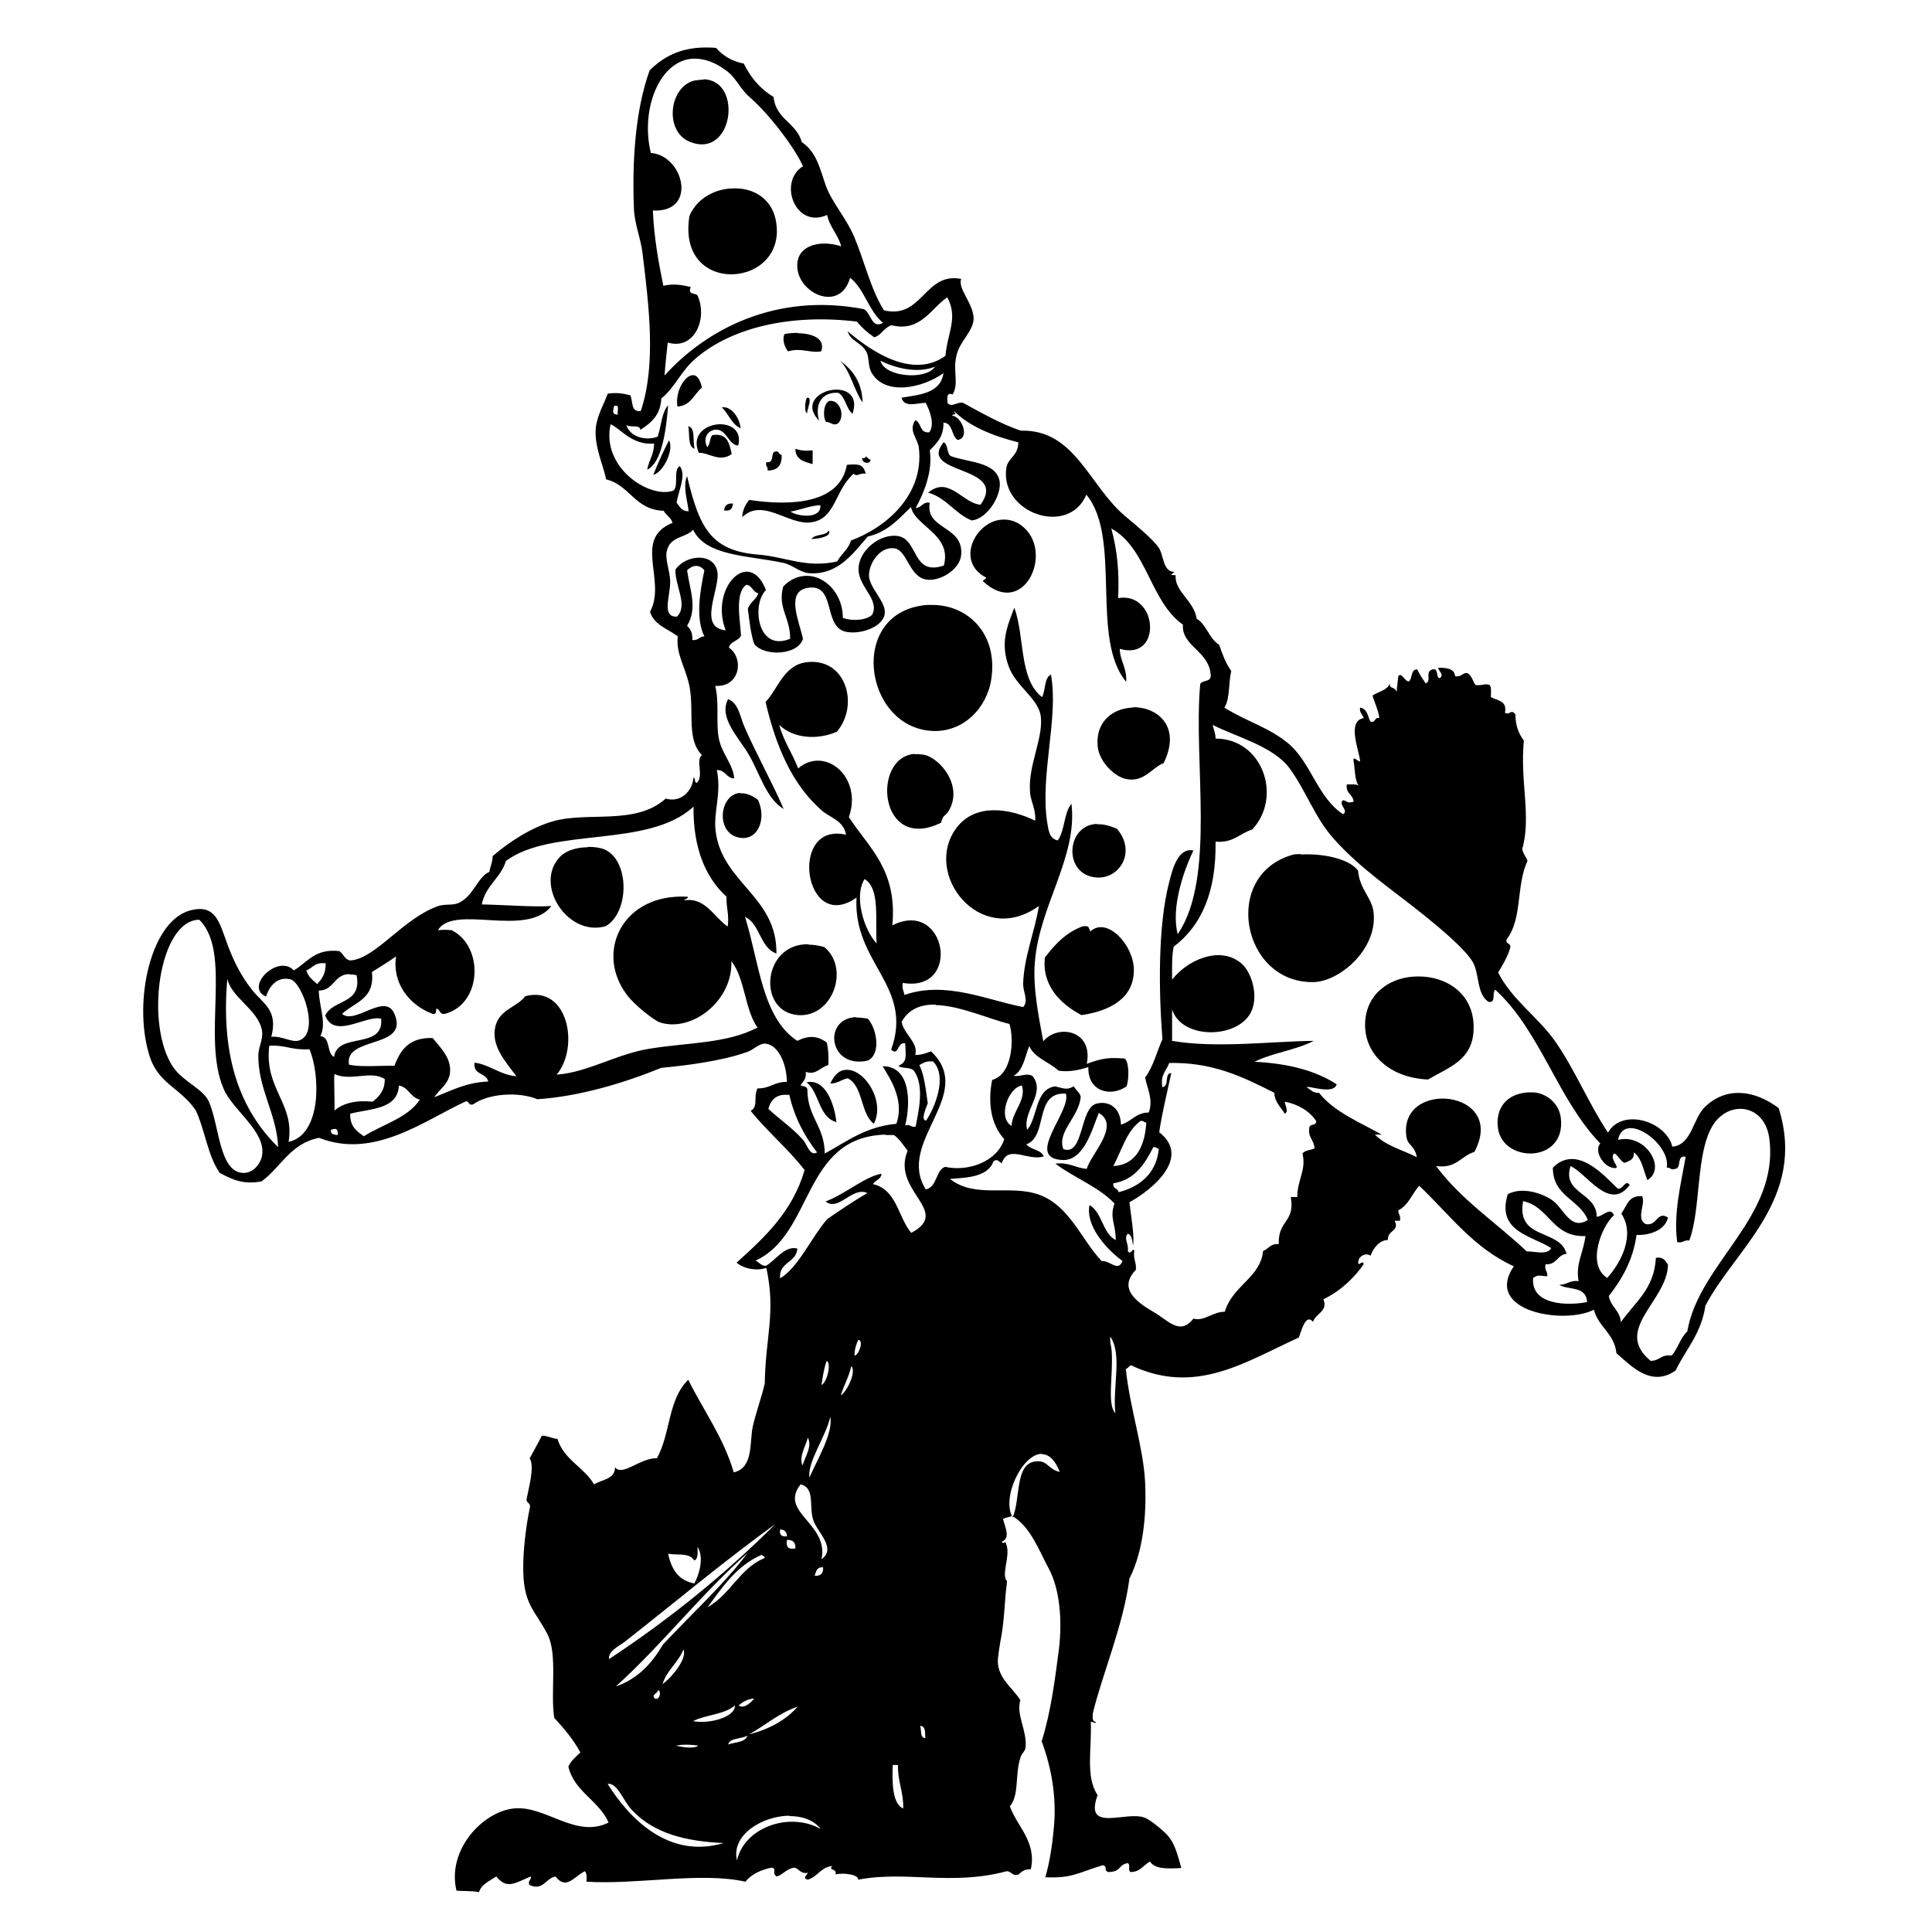 <?xml version="1.0" encoding="UTF-8" standalone="no"?>
<!-- Created with Inkscape (http://www.inkscape.org/) -->
<svg xmlns:dc="http://purl.org/dc/elements/1.1/" xmlns:cc="http://creativecommons.org/ns#" xmlns:rdf="http://www.w3.org/1999/02/22-rdf-syntax-ns#" xmlns:svg="http://www.w3.org/2000/svg" xmlns="http://www.w3.org/2000/svg" version="1.1" width="100%" height="100%" viewBox="0 0 48 48" id="jumping_clown_xA0_Image_1_" xml:space="preserve">
<defs id="defs187" />
<path d="m 17.50,1.18 c -0.63,0.01 -1.04,0.25 -1.36,0.57 -0.35,0.96 -0.44,2.24 -0.39,3.43 0.01,0.36 0.16,0.72 0.21,1.08 0.16,1.33 0.35,2.79 -0.04,3.95 -0.25,0.04 -0.19,-0.23 -0.26,-0.39 -0.21,-0.05 -0.35,-0.07 -0.56,-0.04 -0.10,0.27 -0.27,0.55 -0.30,0.87 -0.03,0.46 0.18,0.88 0.26,1.26 0.59,0.14 0.71,0.76 1.43,0.78 0.05,0.11 0.18,0.16 0.22,0.30 -1.00,0.40 -0.14,1.43 -0.56,2.21 0.10,0.33 0.44,0.42 0.69,0.61 -0.06,0.44 0.22,0.81 0.30,1.30 0.10,0.61 -0.08,1.27 0.30,1.65 -0.17,0.13 0.06,0.52 -0.13,0.69 -0.07,-7.26e-4 -0.02,-0.12 -0.08,-0.13 -0.03,0.35 -0.33,0.63 -0.69,0.52 -0.74,0.67 -1.93,0.32 -2.78,0.56 -0.56,0.15 -1.14,0.54 -1.52,0.87 -0.00,0.15 -0.06,0.25 -0.08,0.39 -0.30,0.13 -0.40,0.62 -0.78,0.78 -0.15,0.06 -0.34,0.01 -0.52,0.08 -0.86,0.32 -1.51,1.27 -2.13,1.34 C 8.57,23.87 8.55,23.71 8.43,23.63 7.82,23.56 7.64,23.91 7.30,24.11 6.91,23.69 6.06,24.52 6.61,24.76 c 0.09,-0.29 0.30,-0.50 0.60,-0.43 0.30,0.06 0.75,1.35 0.22,1.52 C 7.25,25.91 7.00,25.73 6.74,25.76 6.92,25.08 6.52,24.93 6.26,24.59 5.99,24.25 5.80,23.87 5.65,23.46 5.45,22.92 5.36,22.43 4.69,22.63 3.75,22.92 3.32,24.84 3.69,26.15 c 0.21,0.78 0.76,0.84 1.17,1.43 0.23,0.48 0.30,1.14 0.60,1.56 0.30,0.16 0.58,0.30 1.04,0.21 0.48,-0.35 0.72,-0.95 1.43,-1.08 1.37,0.54 2.62,-0.44 3.65,-0.91 0.08,3.62e-4 0.05,0.11 0.17,0.08 0.39,-0.28 1.15,-0.32 1.60,-0.13 1.06,-0.07 2.17,-0.41 3.08,-0.78 0.54,-0.05 1.48,-0.16 2.12,-0.39 0.17,-0.05 0.31,-0.23 0.48,-0.21 0.30,0.04 0.51,0.47 0.52,0.95 -0.31,-0.01 -0.42,0.17 -0.73,0.16 -0.11,0.22 0.03,0.45 -0.17,0.56 0.42,0.52 0.93,0.94 1.34,1.47 -0.30,1.03 -0.99,1.67 -1.69,2.30 0.19,0.16 0.51,0.21 0.74,0.13 0.24,1.13 -0.02,1.68 -0.04,2.87 -0.07,0.32 -0.21,0.69 -0.30,1.08 -0.08,0.40 0.02,1.02 -0.47,1.13 -0.26,-0.88 -0.75,-1.53 -1.13,-2.30 -0.51,0.49 -0.44,1.35 -0.78,1.95 -0.40,-0.02 -0.87,0.47 -1.04,0.22 -0.00,0.31 -0.32,0.30 -0.52,0.43 -0.25,-0.43 -0.75,-0.61 -0.91,-1.13 -0.14,-0.01 -0.23,-0.08 -0.39,-0.08 -0.09,0.19 -0.20,0.37 -0.30,0.56 0.13,0.21 -0.03,0.74 -0.08,1.04 0.01,0.08 0.12,0.07 0.08,0.21 -0.09,0.41 -0.16,1.04 -0.16,1.39 -0.02,0.99 0.28,1.11 0.60,1.73 0.26,0.50 0.07,1.46 0.17,2.08 0.24,0.26 0.47,0.53 0.65,0.86 -0.11,0.10 -0.23,0.20 -0.30,0.35 0.15,0.63 0.75,0.83 1.00,1.39 -0.81,0.41 -1.57,-0.43 -2.35,-0.35 -0.78,0.08 -1.67,1.03 -1.43,2.04 0.11,0.02 0.37,-0.00 0.56,0.04 0.06,-0.20 0.27,-0.28 0.43,-0.39 0.27,0.34 0.48,0.15 0.86,0 0.01,0.10 -0.08,0.09 -0.04,0.21 0.34,0.16 0.40,-0.16 0.65,-0.21 0.27,0.35 0.46,-0.00 0.73,-0.13 0.05,0.05 0.05,0.15 0.04,0.26 1.26,0.08 2.84,-0.25 3.95,0 0.14,-0.18 0.37,-0.29 0.65,-0.35 0.15,0.03 -0.01,0.15 0.13,0.22 0.16,-0.05 0.24,-0.19 0.43,-0.22 0.13,0.02 0.14,0.16 0.34,0.13 -0.03,0.07 -0.14,0.13 0,0.17 0.24,-0.07 0.32,-0.31 0.61,-0.34 -0.12,0.12 0.12,0.05 0.08,0.21 0.18,-0.05 0.58,-0.00 0.56,0.13 1.20,-0.23 2.31,0.16 3.69,-0.21 0.13,-0.00 0.12,0.13 0.30,0.08 0.06,-0.07 0.15,-0.13 0.30,-0.13 0.15,-0.68 -0.34,-1.06 -0.52,-1.56 0.24,-0.30 0.12,-0.76 0.26,-1.21 0.04,-0.13 0.12,-0.15 0.13,-0.26 0.04,-0.42 -0.24,-0.80 -0.13,-1.17 -0.19,-0.31 -0.54,-0.52 -0.56,-0.95 -0.00,-0.13 0.05,-0.44 0.09,-0.65 0.08,-0.47 0.08,-0.91 0.13,-1.26 0.02,-0.22 -0.01,-0.02 -0.04,-0.21 -0.03,-0.25 0.15,-0.61 0,-0.87 -1.81e-4,0.04 -0.07,0.05 -0.08,0 0.23,-0.08 0.07,-0.38 0.03,-0.56 0.05,-0.04 0.16,-0.04 0.22,-0.08 0.46,0.25 0.70,0.92 0.91,1.30 0.29,0.53 0.34,1.32 0.26,2.00 -0.10,0.77 -0.20,1.57 -0.43,2.30 0.24,0.65 0.38,1.40 0.30,2.17 -0.04,0.45 -0.11,0.87 -0.21,1.21 0.67,0.03 0.80,-0.11 1.43,-0.30 0.14,0.05 -0.00,0.11 0.13,0.17 0.33,0.00 0.25,-0.18 0.48,-0.22 0.09,0.01 0.00,0.19 0.08,0.22 0.24,-0.00 0.31,-0.17 0.48,-0.26 0.12,0.19 0.44,0.18 0.78,0.16 -0.11,-0.39 -0.17,-0.62 -0.35,-0.82 -0.07,-0.08 -0.40,-0.37 -0.56,-0.43 -0.46,-0.18 -1.52,0.39 -1.17,-0.56 -0.31,-0.46 -0.14,-1.16 -0.17,-1.82 0.07,-0.01 0.11,0.06 0.13,0 -0.09,-0.00 -0.09,-0.10 -0.08,-0.21 0.23,-0.96 0.76,-2.19 0.91,-3.35 0.34,-0.67 0.43,-1.58 0.39,-2.39 -0.04,-0.86 -0.38,-1.85 -0.48,-2.82 0.06,-0.01 0.07,-0.07 0.13,-0.09 1.60,0.76 2.83,-0.08 4.17,-0.69 0.06,-0.16 0.17,-0.61 0.35,-0.39 0.07,-0.21 0.38,-0.26 0.26,-0.56 0.46,-0.22 0.80,-0.58 1.00,-0.87 -0.01,-0.14 -0.17,0.11 -0.13,-0.08 0.01,-0.12 0.19,-0.22 0.30,-0.13 0.07,-0.21 0.25,-0.40 0.43,-0.39 -0.01,-0.26 0.30,-0.21 0.17,-0.48 l 0.13,0 c 0.03,-0.13 -0.04,-0.15 -0.04,-0.26 0.25,-0.12 0.34,-0.41 0.52,-0.61 0.74,0.70 1.35,1.55 2.35,2.00 -0.76,1.12 1.24,1.46 1.99,1.08 0.11,0.43 0.51,0.59 0.56,1.08 0.36,0.31 0.86,0.86 1.47,0.43 0.25,-0.52 0.64,-0.92 0.74,-1.61 0.72,-1.39 2.53,-2.66 1.82,-4.91 -0.63,-0.47 -1.31,-0.52 -1.82,-0.04 -0.32,0.30 -0.33,0.95 -0.82,1.00 -0.16,-0.64 -1.25,-0.97 -1.60,-0.35 -0.49,-0.74 -0.81,-1.54 -1.30,-2.25 -0.42,-0.61 -1.09,-1.05 -1.43,-1.73 0.11,-0.18 0.23,-0.37 0.30,-0.61 0.03,-0.13 -0.12,-0.08 -0.09,-0.21 0.40,-0.51 0.23,-1.33 0.52,-1.95 -0.03,-0.10 -0.11,-0.17 -0.13,-0.30 0.23,-0.80 -0.06,-1.67 0.04,-2.69 -0.12,-0.16 -0.21,-0.36 -0.21,-0.65 -0.11,-0.15 -0.14,0.03 -0.26,-0.04 0.06,-0.31 -0.19,-0.30 -0.35,-0.39 -5.44e-4,-0.11 0.02,-0.24 -0.03,-0.30 -0.13,-0.05 -0.15,0.02 -0.35,0 -0.07,-0.09 -0.09,-0.24 -0.21,-0.30 -0.13,-0.00 -0.14,0.11 -0.30,0.08 -0.01,-0.18 -0.19,-0.21 -0.39,-0.21 -0.11,0.00 0.17,0.19 0,0.26 -0.09,-0.03 -0.01,-0.25 -0.17,-0.22 -0.20,0.06 -0.01,0.28 -0.17,0.35 -0.07,-0.11 -0.15,-0.22 -0.21,-0.35 -0.17,0.00 -0.11,0.23 -0.21,0.30 -0.10,-0.00 -0.18,-0.24 -0.26,-0.13 0.00,0.03 -0.04,0.32 -0.04,0.39 -0.06,-0.15 -0.18,-0.06 -0.17,-0.21 -0.06,0.17 -0.28,0.20 -0.43,0.30 0.05,0.18 0.14,0.35 0.17,0.56 -0.13,-0.03 -0.08,0.12 -0.22,0.09 -0.07,-0.12 -0.07,-0.32 -0.26,-0.35 -0.02,0.13 0.06,0.16 0.09,0.26 -0.44,0.08 -0.09,0.85 -0.09,1.08 -0.06,0.00 -0.19,-0.17 -0.16,0 0.04,0.20 0.02,0.46 0.13,0.61 -0.05,-0.06 -0.19,-0.04 -0.30,-0.04 -0.03,0.24 0.16,0.24 0.17,0.43 -0.19,0.04 -0.11,0.00 -0.26,-0.04 -0.14,0.10 0.15,0.25 0,0.35 -0.63,-0.41 -0.79,-1.26 -1.34,-1.74 -0.49,-0.42 -1.06,-0.56 -1.61,-0.91 0.14,-0.21 0.10,-0.62 0.17,-0.91 -0.13,-0.18 -0.22,-0.41 -0.30,-0.65 -0.25,-0.15 -0.31,-0.50 -0.56,-0.65 -0.06,-0.44 -0.56,-0.68 -0.52,-1.08 -0.18,0.00 -0.10,-0.02 -0.03,-0.08 -0.30,-0.01 -0.26,-0.41 -0.39,-0.60 -0.14,-0.21 -0.61,-0.60 -0.78,-0.74 -0.95,-0.76 -1.28,-2.21 -2.65,-2.17 -0.45,-0.15 -0.96,-0.43 -1.43,-0.69 -0.14,-0.04 -0.29,0.13 -0.39,0 0.00,-0.11 -0.04,-0.27 0.13,-0.21 0.16,-0.29 0.00,-0.57 0.09,-0.95 0.07,-0.37 0.43,-0.61 0.43,-0.95 C 24.17,7.52 23.79,7.17 23.88,6.93 22.97,6.75 22.92,7.94 21.96,7.71 21.62,7.16 21.47,6.46 21.22,5.88 21.02,5.41 20.67,5.03 20.52,4.62 20.37,4.20 20.30,3.79 19.92,3.53 19.79,3.05 19.27,2.96 19.22,2.41 18.89,2.21 18.65,1.93 18.48,1.58 18.17,1.52 17.96,1.38 17.79,1.19 17.69,1.18 17.59,1.18 17.50,1.18 z m -0.32,0.28 c 0.26,-0.02 0.57,0.06 0.91,0.33 0.19,0.15 0.33,0.45 0.52,0.61 0.51,0.44 1.14,1.28 1.34,1.73 -0.63,0.39 -0.19,1.57 0.60,1.21 0.06,0.30 0.27,0.48 0.35,0.78 -0.49,-0.16 -1.00,-0.04 -1.08,0.35 -0.15,0.75 1.04,1.37 1.30,0.43 0.36,0.28 0.46,0.83 0.82,1.12 -0.29,0.17 -0.30,-0.26 -0.48,-0.34 -2.19,-0.42 -3.92,0.51 -4.95,1.65 0.02,-0.27 0.05,-0.55 0.08,-0.82 0.66,0.20 1.00,-0.59 0.74,-1.17 -0.05,-0.07 -0.25,-0.00 -0.17,-0.21 C 16.95,7.08 16.73,7.04 16.48,7.10 16.36,6.51 16.25,5.91 16.22,5.23 17.34,5.29 16.99,3.86 16.17,3.80 15.91,2.73 16.37,1.54 17.18,1.46 z m 0.30,0.52 c -0.06,-8.25e-4 -0.14,0.01 -0.22,0.02 -0.63,0.14 -0.77,1.25 -0.13,1.52 1.09,0.45 1.34,-1.53 0.35,-1.55 z M 18.27,4.68 C 17.81,4.67 17.33,4.90 17.13,5.36 16.79,7.41 19.63,7.16 19.27,5.45 19.16,4.93 18.72,4.68 18.27,4.68 z m 5.25,2.68 c 0.30,0.53 0.02,0.89 -0.03,1.48 -0.83,0.60 -1.88,-0.14 -2.43,-0.61 0.07,0.25 0.34,0.27 0.47,0.52 0.07,0.14 0.03,0.36 0.13,0.52 0.34,0.57 1.27,0.37 1.78,0 -0.07,0.51 -0.62,0.54 -1.04,0.61 0.06,0.27 0.42,0.12 0.60,0.13 0.10,0.19 0.23,0.53 0.09,0.73 -0.25,0.03 -0.19,-0.24 -0.35,-0.30 -0.18,0.27 0.06,0.44 0.09,0.69 0.13,1.16 -0.80,1.97 -1.69,2.30 -0.06,0.22 -0.24,0.33 -0.34,0.52 -0.78,0.17 -1.26,-0.11 -1.95,-0.17 -1.21,-0.09 -1.48,-0.70 -1.78,-1.95 -0.11,0.24 0.01,0.62 0.04,0.87 -0.18,0.01 -0.22,-0.12 -0.30,-0.21 0.04,-0.28 0.25,-0.68 0.08,-0.91 -0.17,0.08 -0.02,0.49 -0.16,0.61 -0.59,0.21 -1.80,-0.57 -1.56,-1.65 0.24,0.10 0.53,0.53 1.08,0.48 0.00,0.28 -0.13,0.41 -0.17,0.65 0.36,-0.17 0.47,-0.97 0.52,-1.60 -0.16,0.17 -0.17,0.51 -0.26,0.78 -0.33,0.12 -0.71,-0.02 -0.78,-0.30 0.06,0.09 0.34,-0.02 0.35,0.13 0.26,-0.17 0.50,-0.36 0.52,-0.78 0.33,-0.26 0.50,-0.70 0.86,-1.00 0.89,-0.76 2.35,-1.11 4.00,-0.91 0.12,0.15 0.27,0.28 0.43,0.39 0.18,-0.05 0.24,-0.24 0.43,-0.30 0.72,0.18 0.98,-0.42 1.38,-0.69 z m -3.70,0.91 c -0.11,2.12e-4 -0.23,0.01 -0.33,0.03 -0.06,0.14 0.00,0.32 0.09,0.43 0.33,-0.10 0.55,0.05 0.82,0 C 20.52,8.41 20.17,8.28 19.82,8.28 z m 1.05,0.69 c 0.26,0.26 0.34,0.72 0.56,1.04 -0.01,-0.51 -0.25,-0.81 -0.56,-1.04 z m 1.00,0 C 22.23,9.14 22.78,9.29 23.23,9.11 23.01,9.45 22.00,9.37 21.88,8.98 z M 17.22,9.32 C 17.01,9.32 16.77,9.73 16.83,10.10 17.17,10.08 17.24,9.79 17.44,9.63 17.39,9.41 17.31,9.32 17.22,9.32 z m 3.53,0.36 C 20.36,9.70 19.94,10.03 20.35,10.45 20.24,10.06 20.40,9.73 20.83,9.76 21.01,9.87 21.02,10.15 21.18,10.28 21.33,9.84 21.05,9.67 20.75,9.68 z m -0.70,0.20 c -0.04,0.05 -0.08,0.34 0,0.39 -0.00,-0.10 0.15,-0.41 0,-0.39 z m 0.56,0.08 c -0.14,0.04 -0.18,0.37 -0.09,0.52 0.15,0.01 0.16,0.11 0.30,0.04 0.18,-0.17 0.06,-0.59 -0.21,-0.56 z m -5.30,0.12 c 0.08,0.00 0.02,0.15 0.04,0.22 -0.17,0.00 -0.11,-0.11 -0.09,-0.22 0.01,-0.00 0.03,-0.00 0.04,-0.00 z m 2.69,0.04 c -0.02,-0.00 -0.05,-6.8e-4 -0.07,0.00 0.17,0.15 0.24,0.42 0.47,0.52 -0.02,-0.24 -0.20,-0.50 -0.39,-0.52 z m 5.70,0.09 c 0.39,0.39 0.97,0.62 1.60,0.78 -0.01,0.36 -0.26,0.37 -0.30,0.65 -0.15,1.11 1.55,1.70 1.99,0.65 0.89,1.07 0.09,3.58 0.99,4.65 0.02,-0.36 -0.15,-0.50 -0.16,-0.82 1.07,0.31 0.95,-1.43 -0.04,-1.26 0.03,-0.64 -0.02,-1.18 -0.17,-1.73 0.89,0.49 0.96,1.81 1.78,2.39 -0.04,0.54 0.66,0.65 0.69,1.26 0.01,0.17 -0.20,0.11 -0.26,0.21 -0.18,1.93 0.40,4.81 -0.56,6.22 -0.17,-0.65 0.14,-1.56 0.39,-2.08 -0.38,-0.08 -0.52,0.46 -0.60,0.78 -0.29,1.10 -0.26,2.75 -0.17,3.91 -0.14,0.31 -0.23,0.69 -0.43,0.95 0.05,0.27 0.21,0.55 0.09,0.87 -0.32,0.00 -0.43,0.23 -0.69,0.30 -0.01,-0.42 -0.30,-0.60 -0.61,-0.52 -0.42,0.11 -0.31,1.31 -0.82,1.13 -0.17,-0.43 0.39,-0.80 0.43,-1.30 -0.02,-0.11 -0.12,-0.16 -0.17,-0.26 -0.19,0.10 -0.24,0.05 -0.47,0 -0.50,0.08 -0.42,0.76 -0.69,1.08 -0.13,-0.46 0.48,-0.91 0.13,-1.34 -0.16,-0.08 -0.25,0.02 -0.47,0 0.24,-0.13 0.28,-0.46 0.39,-0.74 0.14,0.30 0.49,0.39 0.73,0.61 0.24,0.04 0.50,-0.01 0.74,-0.09 -0.02,0.60 0.54,0.76 0.95,0.48 0.06,-0.18 0.07,-0.56 -0.04,-0.69 -0.38,-0.03 -0.54,-0.02 -0.95,0.13 0.17,-0.83 -0.71,-1.00 -1.08,-0.56 -0.12,-0.63 -0.26,-1.35 -0.21,-1.95 0.10,-1.40 1.07,-2.63 0.91,-3.95 -0.19,0.22 -0.16,0.66 -0.34,0.91 -0.21,-0.04 -0.23,-0.26 -0.26,-0.43 -0.19,-1.18 0.29,-2.63 0.09,-3.69 -0.17,0.08 -0.13,0.39 -0.22,0.56 -0.58,-0.44 -0.43,-1.54 -0.69,-2.22 -0.18,0.47 -0.36,0.88 -0.13,1.48 0.17,0.45 0.70,0.77 0.78,1.17 0.10,0.54 -0.31,1.25 -0.26,1.91 0.01,0.25 0.15,0.43 0.13,0.73 -0.64,-0.31 -1.48,-0.44 -1.95,0.17 -0.87,1.14 0.58,3.00 2.04,1.95 -0.09,0.60 -0.38,1.29 -0.39,1.95 -0.00,0.18 0.14,0.41 0,0.56 -0.89,-0.17 -1.93,-0.66 -2.95,-0.30 -0.01,-0.10 -0.07,-0.15 -0.04,-0.30 1.48,0.25 1.08,-2.11 -0.26,-1.43 0.13,-1.39 -0.59,-1.93 -1.08,-2.69 0.35,-0.99 -0.59,-1.78 -1.26,-1.21 -0.14,-0.37 -0.36,-0.67 -0.47,-1.08 0.35,0.34 0.95,0.38 1.43,0.17 0.56,-0.65 0.24,-1.83 -0.73,-1.73 -0.59,0.06 -0.73,0.67 -1.04,0.99 0.26,1.11 0.66,2.05 1.39,2.69 0.21,0.19 0.55,0.25 0.61,0.61 -1.44,-0.34 -1.05,2.49 0.26,1.56 -0.09,1.64 1.43,2.19 0.86,3.78 0.20,0.17 0.14,-0.20 0.35,-0.16 0.01,0.33 0.06,0.46 -0.17,0.56 0.09,0.08 0.31,0.02 0.39,0.13 0.27,0.38 0.10,1.04 0.04,1.38 -0.13,0.03 -0.12,-0.07 -0.26,-0.03 0.14,-0.58 0.13,-1.47 -0.56,-1.47 0.14,0.25 0.56,0.81 0.34,1.43 -0.76,0.07 -1.23,0.44 -1.78,0.74 0.00,-0.67 -0.42,-0.90 -0.43,-1.56 0.01,-0.11 -0.09,-0.11 -0.17,-0.13 0.05,-0.10 0.15,-0.15 0.13,-0.34 0.25,0.09 0.35,-0.11 0.56,-0.17 0.01,-0.21 -0.00,-0.40 -0.04,-0.56 -0.23,-0.17 -0.46,-0.18 -0.73,-0.04 -0.88,-0.57 -0.95,-1.97 -1.30,-3.08 0.38,0.17 0.36,0.76 0.78,0.91 0.02,-1.42 -1.35,-1.75 -1.51,-3.04 -0.06,-0.49 0.15,-0.92 0.03,-1.52 0.22,-0.00 0.23,0.20 0.43,0.21 -0.02,-0.36 -0.32,-0.61 -0.39,-1.04 -0.06,-0.41 0.02,-0.85 -0.08,-1.26 0.62,0.04 0.72,-0.69 0.34,-0.95 0.03,-0.16 0.24,-0.16 0.30,-0.30 -0.02,-0.39 -0.16,-1.05 0.13,-1.26 0.15,0.01 0.16,0.18 0.30,0.21 -0.05,0.16 -0.21,0.22 -0.26,0.39 0.04,0.29 0.07,0.62 0.16,0.87 0.25,0.32 1.09,0.28 1.21,-0.13 -0.09,-0.42 -0.43,-1.15 0.09,-1.26 0.74,-0.15 0.40,0.93 0.95,1.08 0.34,0.09 0.93,-0.09 0.99,-0.43 0.05,-0.30 -0.37,-0.63 -0.39,-0.95 -0.01,-0.29 0.25,-0.72 0.61,-0.69 0.35,0.03 0.37,0.71 0.82,0.78 0.35,0.05 0.83,-0.26 0.86,-0.61 0.07,-0.74 -0.90,-0.62 -0.78,-1.30 -0.18,-0.03 -0.19,0.12 -0.35,0.13 0.20,-0.36 0.43,-0.91 0.35,-1.43 0.16,-0.17 0.35,-0.33 0.34,-0.69 0.24,0.01 0.19,0.32 0.35,0.43 0.32,-0.04 0.10,-0.59 -0.13,-0.60 0.00,-0.04 0.05,-0.03 0.08,-0.04 z m -5.78,0.33 c -0.35,-0.01 -0.76,0.24 -0.56,0.71 0.25,-0.01 0.52,0.25 0.82,0.03 -0.06,-0.25 -0.10,-0.53 -0.48,-0.47 -0.07,0.06 -0.05,0.23 -0.13,0.30 -0.13,-0.27 0.06,-0.41 0.17,-0.43 0.31,-0.06 0.35,0.38 0.60,0.39 0.09,-0.35 -0.15,-0.52 -0.43,-0.53 z m -0.82,0.05 c 0.04,0.20 -0.02,0.51 0.16,0.56 -0.06,-0.18 0.03,-0.52 -0.16,-0.56 z m -0.48,0.35 c -0.14,0.27 -0.27,0.56 -0.39,0.86 0.27,-0.08 0.52,-0.65 0.39,-0.86 z m 6.83,0.04 c -0.69,0.83 1.63,0.56 0.91,1.56 -0.45,-0.04 -0.79,-0.73 -1.30,-0.30 0.46,0.13 0.66,0.52 1.08,0.69 0.41,-0.04 0.77,-0.67 0.69,-1.00 -0.11,-0.46 -0.78,-0.44 -1.21,-0.60 -0.10,-0.06 -0.06,-0.28 -0.17,-0.34 z m -3.69,0.16 c -0.00,0.28 0.21,0.33 0.43,0.39 l 0,-0.34 c -0.13,-0.00 -0.21,0.03 -0.43,-0.04 z m -0.48,0.08 c -0.01,-1.97e-4 -0.02,0.00 -0.03,0.00 -0.11,0.03 -0.00,0.30 -0.21,0.26 -0.03,0.12 0.05,0.11 0.03,0.21 0.24,1.81e-4 0.36,-0.12 0.35,-0.39 -0.07,-4.76e-4 -0.06,-0.08 -0.13,-0.09 z m 2.22,0.13 c -0.00,0.03 -0.03,0.04 -0.08,0.03 -0.01,0.13 0.20,0.17 0.21,0.04 -0.06,-0.01 -0.07,-0.06 -0.13,-0.08 z m -0.28,0.19 c -0.05,5.75e-4 -0.11,0.00 -0.18,0.01 -0.17,0.96 -1.37,1.03 -2.43,0.87 -0.08,0.11 -0.16,0.23 -0.17,0.43 0.50,-0.49 1.14,0.19 1.69,0.13 0.64,-0.07 0.60,-0.80 1.08,-1.21 0.09,0.09 0.14,-0.03 0.30,0 -0.05,-0.18 -0.12,-0.23 -0.28,-0.23 z m -3.01,0.97 c -0.14,-0.01 -0.21,0.05 -0.22,0.17 0.16,0.03 0.21,-0.05 0.22,-0.17 z m 2.17,0.04 c 0.04,0.35 -0.56,0.29 -0.74,0.16 0.25,-0.04 0.45,-0.14 0.74,-0.16 z m 2.25,0.03 c 0.08,0.49 1.03,0.69 0.82,1.47 -0.79,0.27 -0.63,-0.64 -1.13,-0.73 -0.44,-0.08 -0.99,0.35 -0.99,0.82 0.00,0.45 0.53,0.75 0.34,1.13 -0.13,0.14 -0.50,0.17 -0.73,0.08 0.00,-0.84 -0.87,-1.40 -1.48,-0.78 -0.15,0.53 0.18,0.78 0.17,1.30 -0.82,0.34 -0.96,-0.86 -0.60,-1.21 -0.42,-1.08 -1.41,-0.04 -1.00,1.00 -0.72,-0.07 -0.12,-1.05 -0.21,-1.47 -0.10,-0.47 -0.78,-0.41 -1.04,-0.04 -0.01,0.41 0.32,0.89 0.04,1.17 -0.39,0.02 -0.17,-0.50 -0.17,-0.86 -0.00,-0.28 -0.14,-0.57 -0.08,-0.78 0.09,-0.37 0.47,-0.31 0.65,-0.52 0.31,0.66 1.37,0.64 2.22,0.82 0.23,0.04 0.43,0.24 0.65,0.26 0.73,0.06 1.11,-0.50 1.47,-0.91 0.49,-0.11 0.77,-0.44 1.08,-0.74 z m 2.27,0.33 c -0.66,0.03 -1.18,1.04 -0.40,1.44 -1.82e-4,0.05 -0.07,0.04 -0.08,0.09 1.03,0.96 1.80,-0.77 0.95,-1.39 -0.15,-0.11 -0.31,-0.15 -0.47,-0.14 z m -4.31,0.27 c -0.07,0.14 -0.34,0.08 -0.43,0.21 0.19,0.00 0.52,-0.07 0.43,-0.21 z m -3.30,0.88 c 0.07,-0.00 0.15,0.03 0.21,0.11 -0.10,0.48 -0.23,1.19 0,1.64 -0.13,-0.00 -0.14,0.11 -0.30,0.09 0.01,-0.17 -0.04,-0.27 -0.13,-0.35 0.26,-0.44 0.08,-0.85 0,-1.38 0.06,-0.06 0.14,-0.11 0.22,-0.11 z m 5.91,0.97 c -0.05,-0.00 -0.11,6.68e-4 -0.17,0.00 -1.98,0.16 -1.58,3.04 0.13,3.13 0.78,0.04 1.37,-0.58 1.47,-1.30 0.16,-1.09 -0.55,-1.81 -1.43,-1.83 z M 18.09,17.37 c -0.25,0.46 0.28,0.97 0.52,1.39 0.27,0.47 0.43,1.08 0.86,1.34 -0.30,-0.70 -0.71,-1.42 -0.99,-2.08 -0.09,-0.21 -0.13,-0.55 -0.39,-0.65 z m 10.06,0.21 c -0.47,0.01 -0.93,0.32 -0.88,0.95 0.03,0.38 0.40,0.75 0.69,0.82 0.46,0.11 0.67,-0.29 0.95,-0.39 0.45,-0.92 -0.16,-1.40 -0.77,-1.39 z m 1.98,0.43 c 0.56,0.29 1.51,0.53 1.91,1.08 0.41,0.56 0.62,1.21 1.08,1.73 0.67,0.76 1.47,1.28 2.30,1.95 0.37,0.30 0.98,0.81 1.17,1.13 0.17,0.29 0.09,0.79 0.39,0.99 0.20,0.04 0.08,-0.23 0.17,-0.30 1.12,1.02 1.55,2.73 2.61,3.82 -0.17,0.17 0.08,0.63 0.39,0.61 0.07,-0.03 -0.10,-0.17 -0.08,-0.30 0.04,-0.20 0.18,0.16 0.30,0.17 0.10,-0.05 0.24,-0.07 0.22,-0.26 0.20,0.14 0.24,0.45 0.34,0.69 0.49,-0.30 -0.06,-1.17 -0.73,-1.00 0.14,-0.74 1.32,0.09 1.21,0.69 0.10,-0.01 0.09,0.07 0.21,0.03 0.17,-0.01 0.02,-0.35 0.26,-0.30 -0.11,0.64 -0.31,1.41 -0.21,2.12 0.15,0.03 0.16,-0.06 0.30,-0.04 0.29,-0.77 0.16,-2.11 0.56,-2.82 0.38,-0.68 1.32,-0.60 1.43,0.30 0.24,1.95 -1.75,3.08 -2.04,4.78 -0.17,0.15 -0.23,0.42 -0.39,0.60 -0.26,-0.04 -0.29,0.13 -0.52,0.13 -0.95,-0.78 0.42,-1.49 0.43,-2.39 -0.06,-0.09 -0.11,-0.20 -0.30,-0.17 -0.04,0.78 -0.53,1.11 -0.87,1.60 -0.02,-0.29 -0.25,-0.38 -0.30,-0.65 0.32,-0.41 0.60,-0.88 0.69,-1.52 0.28,0.02 0.71,-0.10 0.78,-0.43 -0.27,-0.18 -0.27,0.23 -0.56,0.16 -0.24,-0.15 0.01,-0.48 -0.08,-0.69 -0.35,-0.03 -0.38,0.25 -0.52,0.43 0.36,0.54 -0.02,1.24 -0.35,1.60 -0.52,-0.33 -0.14,-1.29 0.17,-1.56 -0.10,-0.22 -0.28,0.04 -0.43,0.04 0.00,-0.61 -0.87,-0.57 -0.65,-1.26 0.42,0.20 0.97,1.14 1.47,0.47 -0.11,-0.15 -0.16,0.12 -0.30,0.09 -0.34,-0.33 -1.02,-1.11 -1.61,-0.52 -0.00,0.72 0.66,0.78 0.87,1.30 -0.43,0.27 -0.59,-0.27 -0.87,-0.48 -0.23,-0.17 -0.75,-0.36 -1.12,-0.16 -0.29,0.94 0.61,1.03 1.08,1.34 -0.11,0.18 -0.38,0.08 -0.61,0.08 -0.75,-0.71 -1.63,-1.28 -2.25,-2.12 0.51,0.07 0.61,-0.25 0.95,-0.35 0.83,-1.55 -1.88,-1.82 -1.69,-0.39 0.03,0.24 0.21,0.22 0.26,0.52 -0.35,-0.18 -0.77,-0.28 -1.04,-0.56 l 0.17,0 c -0.55,-0.31 -1.18,-0.56 -1.56,-1.04 -0.16,0.01 -0.20,-0.08 -0.30,-0.13 -0.03,-0.08 0.66,0.20 0.74,-0.08 -0.52,-0.34 -1.21,-0.52 -2.04,-0.56 0.43,-0.22 1.03,-0.29 1.47,-0.52 -1.02,0.01 -2.43,0.19 -3.52,0 l 0,-0.78 c 0.25,0.78 1.72,0.73 1.99,0 0.15,-0.40 -0.03,-0.97 -0.30,-1.17 -0.53,-0.41 -1.32,-0.05 -1.69,0.43 0.00,-0.28 -0.01,-0.60 0.04,-0.82 0.69,-0.52 1.06,-1.36 1.04,-2.61 0.44,0.04 0.59,-0.20 0.91,-0.30 0.76,-0.81 0.26,-2.26 -0.91,-2.26 -0.00,-0.15 -0.06,-0.25 -0.08,-0.39 z m -7.41,0.72 c -1.08,0.09 -0.88,2.47 0.66,1.71 0.05,-0.19 0.08,-0.15 0.17,-0.26 0.41,-0.63 -0.19,-1.35 -0.60,-1.43 -0.08,-0.01 -0.16,-0.02 -0.23,-0.01 z m -4.33,0.97 c -0.54,0.03 -0.63,1.08 0.05,1.12 0.42,0.02 0.60,-0.51 0.39,-0.95 -0.16,-0.12 -0.31,-0.17 -0.44,-0.16 z m -1.16,0.33 c -0.01,1.04 0.29,1.76 0.82,2.25 -0.01,0.27 0.07,0.44 0.03,0.74 -0.33,-0.22 -0.56,-0.74 -1.08,-0.65 0.01,-0.04 0.09,-0.03 0.09,-0.09 -1.61,-0.10 -2.32,1.36 -1.52,2.43 0.19,0.26 0.68,0.64 0.82,0.69 0.79,0.26 1.82,-0.53 1.78,-1.52 0.34,0.42 0.33,1.20 0.65,1.65 -0.77,0.40 -1.72,0.37 -2.65,0.52 -0.82,0.12 -1.55,0.59 -2.34,0.65 0.57,-0.68 0.29,-2.23 -0.78,-1.95 -0.21,0.28 -0.63,0.32 -0.74,0.74 -0.12,0.49 0.24,0.87 0.52,1.25 -0.42,-0.04 -0.64,-0.28 -1.04,-0.34 -0.04,0.32 0.29,0.24 0.34,0.47 -0.55,0.02 -0.92,0.23 -1.34,0.39 0.13,-0.20 0.35,-0.32 0.39,-0.60 0.04,-0.38 -0.24,-0.63 -0.43,-0.87 -0.57,-0.02 -0.80,0.28 -0.95,0.69 -0.37,-0.01 -0.83,0.04 -1.13,-0.03 -0.12,-0.72 1.51,-0.38 1.13,-1.26 -0.23,-0.55 -0.98,0.28 -1.30,0 0.30,-0.29 0.82,-0.36 0.74,-1.04 0.20,-0.13 0.41,-0.25 0.60,-0.39 -0.10,0.66 0.32,1.21 0.91,1.43 0.09,0.02 0.08,-0.06 0.09,-0.13 0.10,0.01 0.07,0.15 0.21,0.13 0.93,-0.24 0.98,-1.68 0.17,-2.08 -0.19,-0.02 -0.31,-0.00 -0.34,0 0.40,-0.66 2.20,0.20 2.82,-0.60 -0.44,0.03 -1.17,-0.03 -1.73,-0.04 0.09,-0.47 0.47,-0.65 0.60,-1.08 1.14,-0.85 3.53,-0.31 4.65,-1.34 z m 10.02,0.44 c -0.77,0.03 -0.84,1.26 -0.02,1.33 0.59,0.05 1.01,-0.64 0.52,-1.21 -0.19,-0.08 -0.35,-0.12 -0.49,-0.11 z M 14.60,21.05 c -0.25,0.00 -0.52,0.07 -0.68,0.23 -0.67,0.68 0.18,2.01 1.13,1.73 0.59,-0.34 0.60,-1.64 -0.04,-1.91 -0.10,-0.04 -0.25,-0.06 -0.40,-0.06 z m 17.72,0.17 c -0.06,0.00 -0.12,0.00 -0.18,0.01 -1.80,0.48 -1.30,3.19 0.48,3.17 0.63,-0.00 1.58,-0.78 1.51,-1.69 -0.02,-0.39 -0.35,-0.60 -0.39,-1.08 -0.24,-0.32 -0.94,-0.43 -1.42,-0.40 z m -10.84,0.62 c 0.39,0.23 0.26,1.01 0.30,1.60 -0.32,-0.34 -0.57,-1.18 -0.30,-1.60 z M 4.95,22.85 c 0.83,0.81 0.05,2.94 0.61,4.21 0.22,0.52 1.06,1.06 0.95,1.65 -0.02,0.16 -0.20,0.45 -0.48,0.43 C 5.46,29.11 5.45,28.02 5.21,27.42 5.09,27.06 4.57,26.90 4.30,26.51 3.59,25.45 3.95,22.86 4.95,22.85 z m 22.01,0.16 c -0.01,6.42e-4 -0.03,9.06e-4 -0.05,0.00 -0.42,0.15 -0.70,0.45 -0.95,0.78 -0.08,0.71 0.41,1.17 0.91,1.43 0.69,-0.10 1.31,-0.41 1.30,-1.13 -0.00,-0.60 -0.66,-1.33 -1.08,-0.95 -0.03,-0.05 -0.03,-0.14 -0.12,-0.13 z m -6.87,0.45 c -1.15,-0.03 -1.29,1.68 -0.26,1.76 0.86,0.06 1.29,-1.16 0.65,-1.69 -0.14,-0.04 -0.27,-0.06 -0.39,-0.06 z M 8.00,23.93 c 0.02,-6.5e-4 0.05,6.8e-4 0.09,0.00 0.01,0.25 -0.09,0.39 -0.21,0.52 C 7.77,24.35 7.66,24.27 7.61,24.11 7.75,24.06 7.81,23.93 8.00,23.93 z m 0.67,0.28 c 0.05,-5.64e-4 0.11,0.00 0.19,0.02 0.14,0.73 -0.59,0.59 -0.78,1.00 0.23,0.60 1.01,-0.02 1.39,0.08 0.07,0.78 -1.09,0.32 -1.17,0.95 -0.19,-0.09 -0.08,-0.49 -0.34,-0.52 0.16,-0.32 -0.03,-0.72 -0.04,-1.13 0.38,-0.00 0.37,-0.40 0.76,-0.41 z m 26.55,0.05 c -0.62,0.00 -1.24,0.37 -1.30,1.09 -0.07,0.80 0.58,1.43 1.56,1.47 0.53,-0.31 1.09,-0.48 1.13,-1.21 0.05,-0.91 -0.67,-1.36 -1.38,-1.35 z m -29.58,0.01 c 0.07,0.51 0.78,0.80 0.87,1.34 0.03,0.20 -0.07,0.37 -0.09,0.56 C 6.39,27.03 6.88,27.67 6.91,28.50 5.99,27.60 5.47,26.29 5.65,24.29 z m 17.60,0.70 c 0.60,0.01 1.34,0.35 1.84,0.47 0.12,0.39 0.07,1.26 -0.43,1.39 -0.11,0.55 -0.04,1.10 0.30,1.47 -0.17,0.55 -0.88,0.82 -1.47,0.69 -0.24,0.09 -0.19,0.50 -0.48,0.56 -0.75,-1.19 1.27,-2.36 0.13,-3.43 -0.11,0.04 -0.22,0.09 -0.39,0.09 0.08,-0.31 -0.28,-0.51 -0.34,-0.82 0.18,-0.33 0.49,-0.44 0.85,-0.43 z m -1.97,0.30 c -0.84,0.03 -0.68,1.30 0.29,1.08 0.35,-0.17 0.21,-0.82 0,-1.04 -0.10,-0.02 -0.20,-0.03 -0.29,-0.03 z M 6.69,25.98 c 0.43,-0.02 0.51,0.11 1.00,0.09 0.27,0.65 0.30,2.12 -0.52,2.30 0.16,-0.96 -0.61,-1.31 -0.48,-2.39 z M 23.07,26.37 c 0.03,-0.00 0.07,-6.79e-4 0.11,0.00 0.37,0.37 0.04,1.16 -0.17,1.47 -0.15,7.26e-4 0.01,-0.34 0.04,-0.43 -0.05,-0.33 -0.08,-0.69 -0.21,-0.95 0.07,-0.03 0.13,-0.08 0.23,-0.09 z m 5.94,0.04 c 1.10,-0.03 1.84,0.33 2.65,0.74 0.01,0.24 0.16,0.35 0.26,0.52 0.11,-0.05 -1.81e-4,-0.22 0,-0.30 0.34,0.07 0.61,0.23 0.78,0.48 0.01,0.13 -0.15,0.06 -0.17,0.16 -0.04,0.26 0.12,0.31 0.13,0.52 -0.09,0.05 -0.24,0.04 -0.30,0.13 0.10,0.41 -0.13,0.65 -0.13,1.08 l -0.16,0 c 0.11,0.64 -0.32,0.56 -0.30,1.17 -0.21,-0.02 -0.25,0.12 -0.39,0.17 -0.06,0.66 -0.76,0.86 -0.95,1.51 -0.31,-0.00 -0.52,0.25 -0.78,0.17 -0.34,0.44 -0.64,0.03 -1.00,-0.17 -0.41,-0.24 -0.88,-0.58 -0.43,-1.04 0.02,-0.19 -0.07,-0.26 -0.04,-0.47 -0.03,-0.11 -0.09,0.13 -0.16,0 0.03,-0.18 -0.11,-0.30 0,-0.43 0.10,0.03 0.11,0.17 0.13,0.30 0.04,-0.24 -0.05,-0.73 -0.09,-1.08 0.55,-0.30 1.55,-1.11 0.74,-1.74 0.07,-0.47 0.18,-0.91 0.30,-1.47 -0.18,0.00 -0.04,0.33 -0.22,0.35 -0.06,-0.32 0.11,-0.41 0.17,-0.61 z m -7.99,0.17 c -0.15,0.00 -0.29,0.11 -0.39,0.34 0.19,0.00 0.27,-0.10 0.43,-0.13 0.39,0.19 0.31,0.87 0.65,1.13 0.29,-0.56 -0.23,-1.37 -0.69,-1.34 z M 8.30,26.68 c 0.42,0.20 0.91,-0.10 1.26,0.13 0.00,0.29 -0.14,0.43 -0.30,0.56 -0.44,-0.04 -0.73,0.04 -0.95,0.22 0.01,-0.30 -0.02,-0.75 0,-0.91 z m 11.83,0.20 c -0.02,7.46e-4 -0.05,0.00 -0.09,0.01 0.32,0.25 0.29,0.86 0.74,0.99 -0.03,-0.32 -0.21,-1.01 -0.65,-1.00 z m -10.22,0.09 c 0.24,0.04 0.28,0.29 0.52,0.35 -0.30,0.46 -0.92,0.61 -1.39,0.91 -0.17,-0.12 -0.35,-0.24 -0.34,-0.56 0.50,-0.13 1.17,-0.10 1.21,-0.69 z m 15.48,0 c 0.11,0.37 -0.23,0.62 -0.26,1.00 -0.35,-0.20 -0.08,-0.95 0.26,-1.00 z m 12.58,0.17 c -0.55,0.03 -0.83,0.41 -0.75,0.91 0.14,0.85 1.68,0.85 1.56,-0.26 -0.04,-0.40 -0.39,-0.64 -0.69,-0.65 -0.03,-6.79e-4 -0.07,-0.00 -0.11,0 z m -11.49,0.03 c 0.15,0.43 -1.04,1.60 -0.09,1.65 0.55,0.03 0.75,-0.79 0.91,-1.17 0.54,0.32 -0.19,1.01 -0.30,1.39 -0.28,-0.02 -0.43,-0.17 -0.78,-0.13 0.46,0.35 1.07,0.57 1.47,0.99 -0.13,0.36 0.03,0.49 0.03,0.91 -0.33,-0.17 -0.33,-0.68 -0.65,-0.87 -0.11,0.51 0.42,1.10 0.82,1.39 -0.12,0.28 -0.29,-0.01 -0.52,0 -0.51,-0.54 -0.80,-1.38 -1.56,-1.65 -0.74,-0.26 -1.57,0.11 -2.21,-0.39 0.29,-0.03 0.93,-0.01 1.08,-0.43 0.09,-0.09 0.13,0.00 0.21,0.04 0.15,-0.48 0.66,-0.04 1.04,-0.17 -0.06,-0.17 -0.32,-0.16 -0.43,-0.30 0.54,-0.19 0.19,-1.28 0.95,-1.26 z m -6.98,0.03 c 0.03,-0.00 0.07,6.8e-4 0.11,0.00 0.13,0.57 0.38,1.03 0.69,1.43 -0.17,0.11 -0.25,-0.19 -0.34,-0.30 -0.25,-0.29 -0.58,-0.51 -0.87,-0.78 0.05,-0.19 0.16,-0.34 0.40,-0.35 z m 8.85,0.65 c 0.07,-0.01 0.07,0.04 0.13,0.04 -0.03,0.49 -0.20,1.05 -0.82,1.08 0.21,-0.39 0.33,-0.88 0.69,-1.13 z M 8.30,28.05 c 0.06,-0.01 0.10,0.01 0.09,0.15 -0.08,-0.01 -0.18,-0.01 -0.17,-0.13 0.03,-0.01 0.05,-0.01 0.07,-0.02 z m 13.71,0.15 c 0.06,-0.00 0.13,-0.00 0.20,0 0.14,0.10 0.23,0.25 0.34,0.39 -0.42,1.00 1.11,1.50 0.09,2.04 -0.33,-0.39 -0.36,-1.08 -0.95,-1.21 0.05,-0.10 0.20,-0.11 0.21,-0.26 -0.43,0.08 -0.90,0.51 -1.39,0.69 0.33,0.26 0.66,-0.38 1.04,-0.21 -0.34,0.20 -0.67,0.42 -1.00,0.65 -0.39,0.45 -0.72,1.21 -1.17,1.47 -0.03,-0.42 0.40,-0.37 0.43,-0.74 -0.31,-0.08 -0.54,0.29 -0.78,0.43 -0.13,0.00 -0.16,-0.09 -0.26,-0.13 1.45,-0.66 1.16,-3.07 3.22,-3.13 z M 28.66,28.50 c 0.07,-0.01 0.07,0.04 0.13,0.04 -0.06,0.65 -0.52,0.96 -1.00,1.08 -0.01,-0.10 -0.15,-0.08 -0.13,-0.22 0.54,-0.09 0.78,-0.48 1.00,-0.91 z m 9.17,1.34 c 0.67,0.13 0.72,0.90 1.56,0.87 -0.05,0.41 -0.25,0.69 -0.17,1.12 -0.22,-0.03 -0.28,0.09 -0.48,0.09 0.20,0.14 0.67,0.01 0.69,0.43 -0.46,0.09 -1.40,0.09 -1.34,-0.60 0.13,-0.09 0.15,-0.05 0.35,-0.04 0.02,-0.13 -0.08,-0.15 -0.04,-0.30 0.28,0.02 0.28,-0.23 0.52,-0.26 C 38.76,30.52 37.67,30.82 37.84,29.85 z M 27.58,33.20 c 0.31,0.45 0.06,1.23 0.13,1.91 -0.21,-0.22 -0.05,-0.94 -0.09,-1.52 -0.00,-0.13 -0.06,-0.26 -0.03,-0.39 z m -6.26,0.09 c 0.15,-0.00 0.02,0.38 -0.09,0.39 -0.00,-0.16 0.04,-0.27 0.09,-0.39 z m -0.78,0.52 c 0.12,0.06 0.01,0.53 -0.13,0.60 0.03,-0.20 0.06,-0.42 0.13,-0.60 z m 0.61,0.13 c 0.13,0.13 -0.09,0.61 -0.26,0.73 0.07,-0.25 0.20,-0.45 0.26,-0.73 z m -0.52,1.26 c 0.07,0.42 -0.33,1.07 -0.52,1.51 -0.05,-0.40 0.40,-1.00 0.52,-1.51 z m -0.56,0.52 c 0.12,0.22 -0.08,0.49 -0.13,0.69 -0.10,-0.21 0.08,-0.49 0.13,-0.69 z m 5.82,0.41 c 0.16,0.00 0.32,0.13 0.44,0.44 -0.31,-0.07 -0.29,-0.30 -0.61,-0.26 -0.51,0.06 -0.36,0.93 -0.56,1.39 -0.29,-0.48 0.24,-1.59 0.73,-1.58 z m -5.99,0.75 c 0.35,0.09 0.20,0.54 0.30,0.87 0.09,0.31 0.60,0.71 0.21,0.99 0.19,-0.90 -1.07,-1.16 -0.52,-1.86 z m -0.60,0.95 c -1.26,1.26 -2.65,2.39 -4.17,3.39 -0.02,-0.20 0.23,-0.31 0.39,-0.43 1.19,-0.93 2.52,-2.05 3.78,-2.95 z m 0.08,0.17 c 0.11,0.00 0.17,0.06 0.17,0.17 -0.13,0.01 -0.19,-0.03 -0.17,-0.17 z m 0.17,0.26 c 0.15,-0.01 0.22,0.06 0.21,0.21 -0.17,0.03 -0.24,-0.03 -0.21,-0.21 z m -2.22,0.17 c 0.17,0.26 0.04,0.70 -0.08,0.91 -0.39,-0.07 -0.57,-0.35 -0.65,-0.74 0.18,0.05 0.53,-0.04 0.65,0.17 0.10,-0.04 0.08,-0.19 0.08,-0.34 z m 1.26,0.13 c -0.54,0.74 -1.42,1.55 -2.12,2.30 -0.27,0.46 -0.62,0.85 -1.17,1.04 1.16,-1.05 2.12,-2.30 3.30,-3.34 z m 0.34,0.08 c 0.04,0.01 0.11,0.07 0.04,0.08 -0.60,0.26 -0.83,0.90 -1.39,1.21 0.37,-0.50 0.72,-1.03 1.34,-1.30 z m 1.47,0.30 c 0.01,-0.00 0.03,-0.00 0.05,0 0.01,0.15 -0.06,0.22 -0.21,0.21 0.03,-0.09 0.05,-0.20 0.16,-0.21 z m -3.42,2.04 c 0.10,0.22 -0.28,0.69 -0.52,0.86 0.11,-0.35 0.39,-0.53 0.52,-0.86 z M 16.35,41.99 c 0.09,0.03 0.04,0.26 -0.08,0.21 -0.10,-0.10 0.06,-0.11 0.08,-0.21 z m 2.39,0.21 c -0.08,0.09 -0.25,0.27 -0.39,0.17 0.10,-0.08 0.21,-0.16 0.39,-0.17 z m -0.48,0.17 c 0.01,0.30 -0.66,0.47 -1.04,0.39 0.31,-0.16 0.78,-0.16 1.04,-0.39 z m 1.56,0.03 c -0.29,0.33 -0.70,0.56 -1.21,0.69 0.40,-0.22 0.74,-0.53 1.21,-0.69 z m 3.04,0.48 c 0.14,-0.00 0.12,0.16 0.13,0.30 -0.14,-0.00 -0.09,-0.19 -0.13,-0.30 z M 18.57,43.12 c -0.05,0.17 -0.30,0.16 -0.48,0.22 0.05,-0.17 0.33,-0.13 0.48,-0.22 z m -1.63,0.23 c 0.14,-0.01 0.28,0.00 0.41,0.02 -0.11,0.09 -0.44,0.03 -0.56,0 0.05,-0.01 0.09,-0.01 0.14,-0.02 z m 5.24,0.50 0.13,0 c -0.01,0.42 0.14,0.66 0.13,1.08 -0.30,-0.12 -0.27,-0.78 -0.26,-1.08 z m -7.09,0.47 c 0.25,-0.04 0.39,0.42 0.61,0.65 0.54,0.58 1.34,0.78 2.28,0.82 0.00,-0.00 0.01,-0.00 0.01,-0.00 l 0,0.00 c -0.00,-2.37e-4 -0.01,2.51e-4 -0.01,0 -1.38,0.41 -2.36,-0.63 -2.89,-1.48 z m 4.52,0.80 c 0.31,-9.16e-4 0.60,0.09 0.78,0.32 -0.79,-0.44 -1.90,-0.03 -2.08,0.78 -0.15,-0.62 0.61,-1.10 1.30,-1.11 z" />
</svg>
